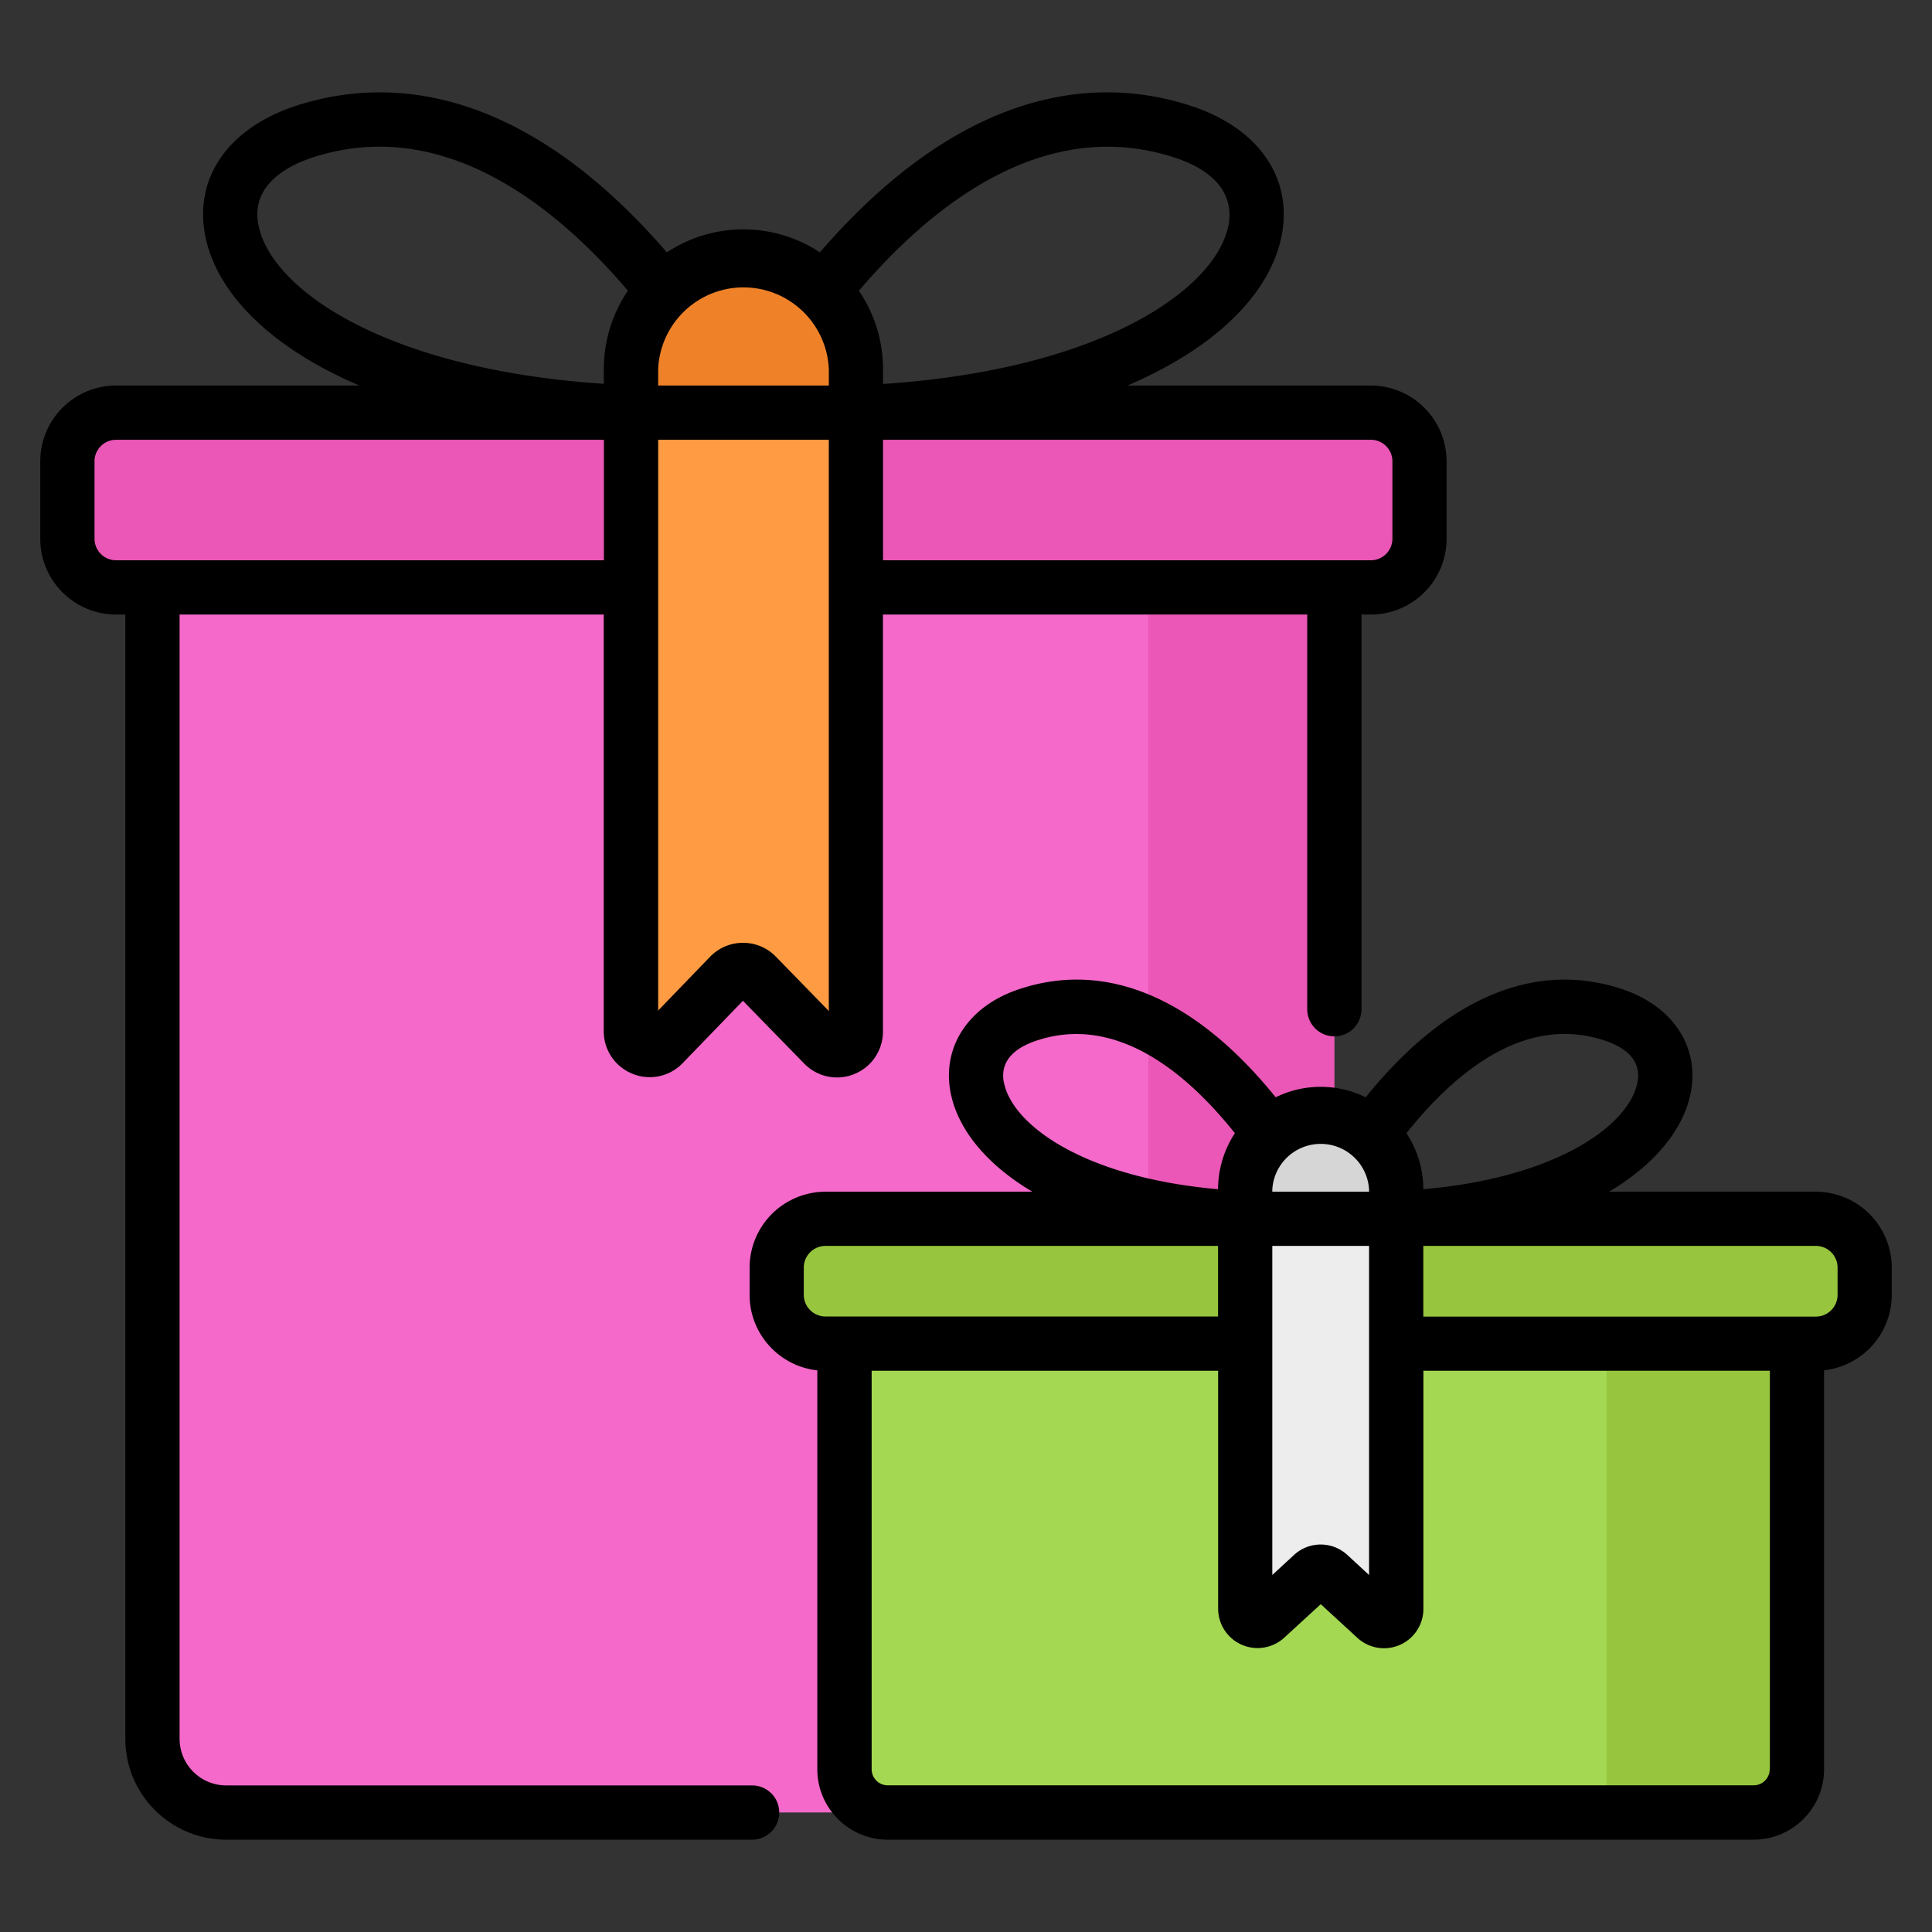 <svg width="24" height="24" fill="none" xmlns="http://www.w3.org/2000/svg">
  <rect width="100%" height="100%" fill="#333333" stroke="none"/>
  <defs/>
  <path d="M16.502 22.515H2.734c-.43 0-.84-.41-.84-.915V6.77h14.683l-.075 15.745z" fill="#F469CA"/>
  <path d="M16.577 6.77h-2.312v15.745h2.312V6.771z" fill="#EA57B6"/>
  <path d="M17.03 7.296H1.441a.605.605 0 01-.605-.604V5.73c0-.334.27-.605.605-.605h15.587c.334 0 .605.27.605.605v.962c0 .334-.27.604-.605.604z" fill="#EA57B6"/>
  <path d="M10.633 5.125v-.541a1.397 1.397 0 10-2.794 0v.541h2.794z" fill="#EF8229"/>
  <path d="M10.233 12.976l-.836-.857a.233.233 0 00-.335 0l-.823.853a.233.233 0 01-.4-.162V5.125h2.794v7.689a.233.233 0 01-.4.162z" fill="#FF9C43"/>
  <g>
    <path d="M21.784 15.14H11.027a.537.537 0 00-.538.538v6.3c0 .297.24.538.537.538h10.758c.297 0 .537-.24.537-.537v-6.301a.537.537 0 00-.537-.537z" fill="#A4D852"/>
    <path d="M21.784 15.14h-1.827v7.376h1.827c.297 0 .538-.24.538-.537v-6.301a.537.537 0 00-.538-.537z" fill="#97C63E"/>
    <path d="M22.557 15.14H10.253a.606.606 0 00-.606.606v.338c0 .335.272.606.606.606h12.304a.606.606 0 00.606-.606v-.338a.606.606 0 00-.606-.606z" fill="#97C63E"/>
    <path d="M17.089 20.098l-.58-.533a.152.152 0 00-.206 0l-.58.532a.152.152 0 01-.255-.112v-4.844h1.876v4.844a.152.152 0 01-.255.113z" fill="#EDEDED"/>
  </g>
  <path d="M17.344 15.14v-.363a.938.938 0 10-1.876 0v.364h1.876z" fill="#D6D6D6"/>
  <g fill="#000">
    <path d="M9.343 22.179H2.809a.579.579 0 01-.578-.578V7.634H7.5v5.176c0 .234.14.441.357.529a.568.568 0 00.624-.133l.748-.774.761.78a.568.568 0 00.623.13.568.568 0 00.355-.528v-5.18h5.271v4.903a.337.337 0 00.674 0V7.634h.115c.52 0 .942-.422.942-.942V5.73a.943.943 0 00-.942-.941h-3.022c1.132-.484 1.79-1.172 1.919-1.883.13-.72-.313-1.333-1.158-1.6-1.42-.448-2.886.056-4.242 1.457-.12.123-.233.248-.34.372a1.724 1.724 0 00-1.901 0 8.692 8.692 0 00-.34-.372C6.589 1.362 5.123.858 3.703 1.306c-.845.267-1.288.88-1.158 1.6.129.711.787 1.399 1.919 1.883H1.442A.943.943 0 00.5 5.73v.962c0 .52.422.942.942.942h.115v13.967c0 .69.562 1.252 1.252 1.252h6.534a.337.337 0 100-.674zm7.686-16.716c.148 0 .268.12.268.267v.962c0 .148-.12.268-.268.268h-6.06V5.463h6.06zm-2.463-3.514c.698.22.736.62.697.837-.144.796-1.56 1.802-4.294 1.984v-.185c0-.36-.11-.696-.3-.973.91-1.067 2.296-2.168 3.896-1.663zm-6.39 2.636a1.061 1.061 0 012.12 0v.204h-2.12v-.204zm0 .878h2.12v7.096l-.658-.675a.565.565 0 00-.408-.172h-.002c-.155 0-.3.063-.408.174l-.644.667v-7.09zM3.208 2.786c-.092-.508.398-.743.698-.837.276-.087.545-.127.807-.127 1.257 0 2.336.907 3.088 1.79V3.61c-.189.278-.3.613-.3.974v.184C4.77 4.587 3.353 3.582 3.209 2.786zM1.442 6.96a.268.268 0 01-.268-.268V5.73c0-.147.12-.267.268-.267h6.06V6.96h-6.06z"/>
    <path d="M22.558 14.804h-2.571c.563-.333.926-.77 1.016-1.23.11-.569-.22-1.072-.842-1.283-1.003-.34-2.033.034-2.976 1.082-.077.085-.15.172-.22.258a1.267 1.267 0 00-1.118 0 6.176 6.176 0 00-.22-.258c-.944-1.048-1.973-1.422-2.976-1.082-.622.21-.952.714-.842 1.283.09.46.453.897 1.016 1.23h-2.57a.944.944 0 00-.943.942v.34c0 .485.369.886.841.937v4.955c0 .482.392.875.874.875h10.758a.875.875 0 00.874-.875v-4.956a.944.944 0 00.841-.937v-.339a.944.944 0 00-.942-.942zm-5.087-.727c.067-.085.14-.17.214-.254.76-.843 1.52-1.144 2.26-.893.212.072.454.22.396.516-.101.524-.984 1.18-2.66 1.327-.001-.257-.078-.497-.21-.697zm-1.666.7a.602.602 0 011.202 0v.027h-1.202v-.027zm0 .7h1.202v4.088l-.27-.249a.488.488 0 00-.662 0l-.27.249v-4.088zm-3.335-2.031c-.057-.296.184-.444.397-.516.172-.059.34-.085.503-.085.793 0 1.483.62 1.97 1.232-.131.2-.208.44-.209.696-1.676-.147-2.559-.803-2.66-1.327zm-2.216 2.908a.27.27 0 01-.269-.269v-.339a.27.27 0 01.27-.269h4.876v.877h-4.877zm11.73 5.624a.2.2 0 01-.2.2H11.028a.2.2 0 01-.2-.2v-4.95h4.304v2.957a.49.49 0 00.82.36l.455-.417.455.418a.489.489 0 00.82-.36v-2.958h4.304v4.95zm.843-5.893a.27.27 0 01-.27.27h-4.876v-.878h4.877a.27.27 0 01.269.27v.338z"/>
  </g>
</svg>
